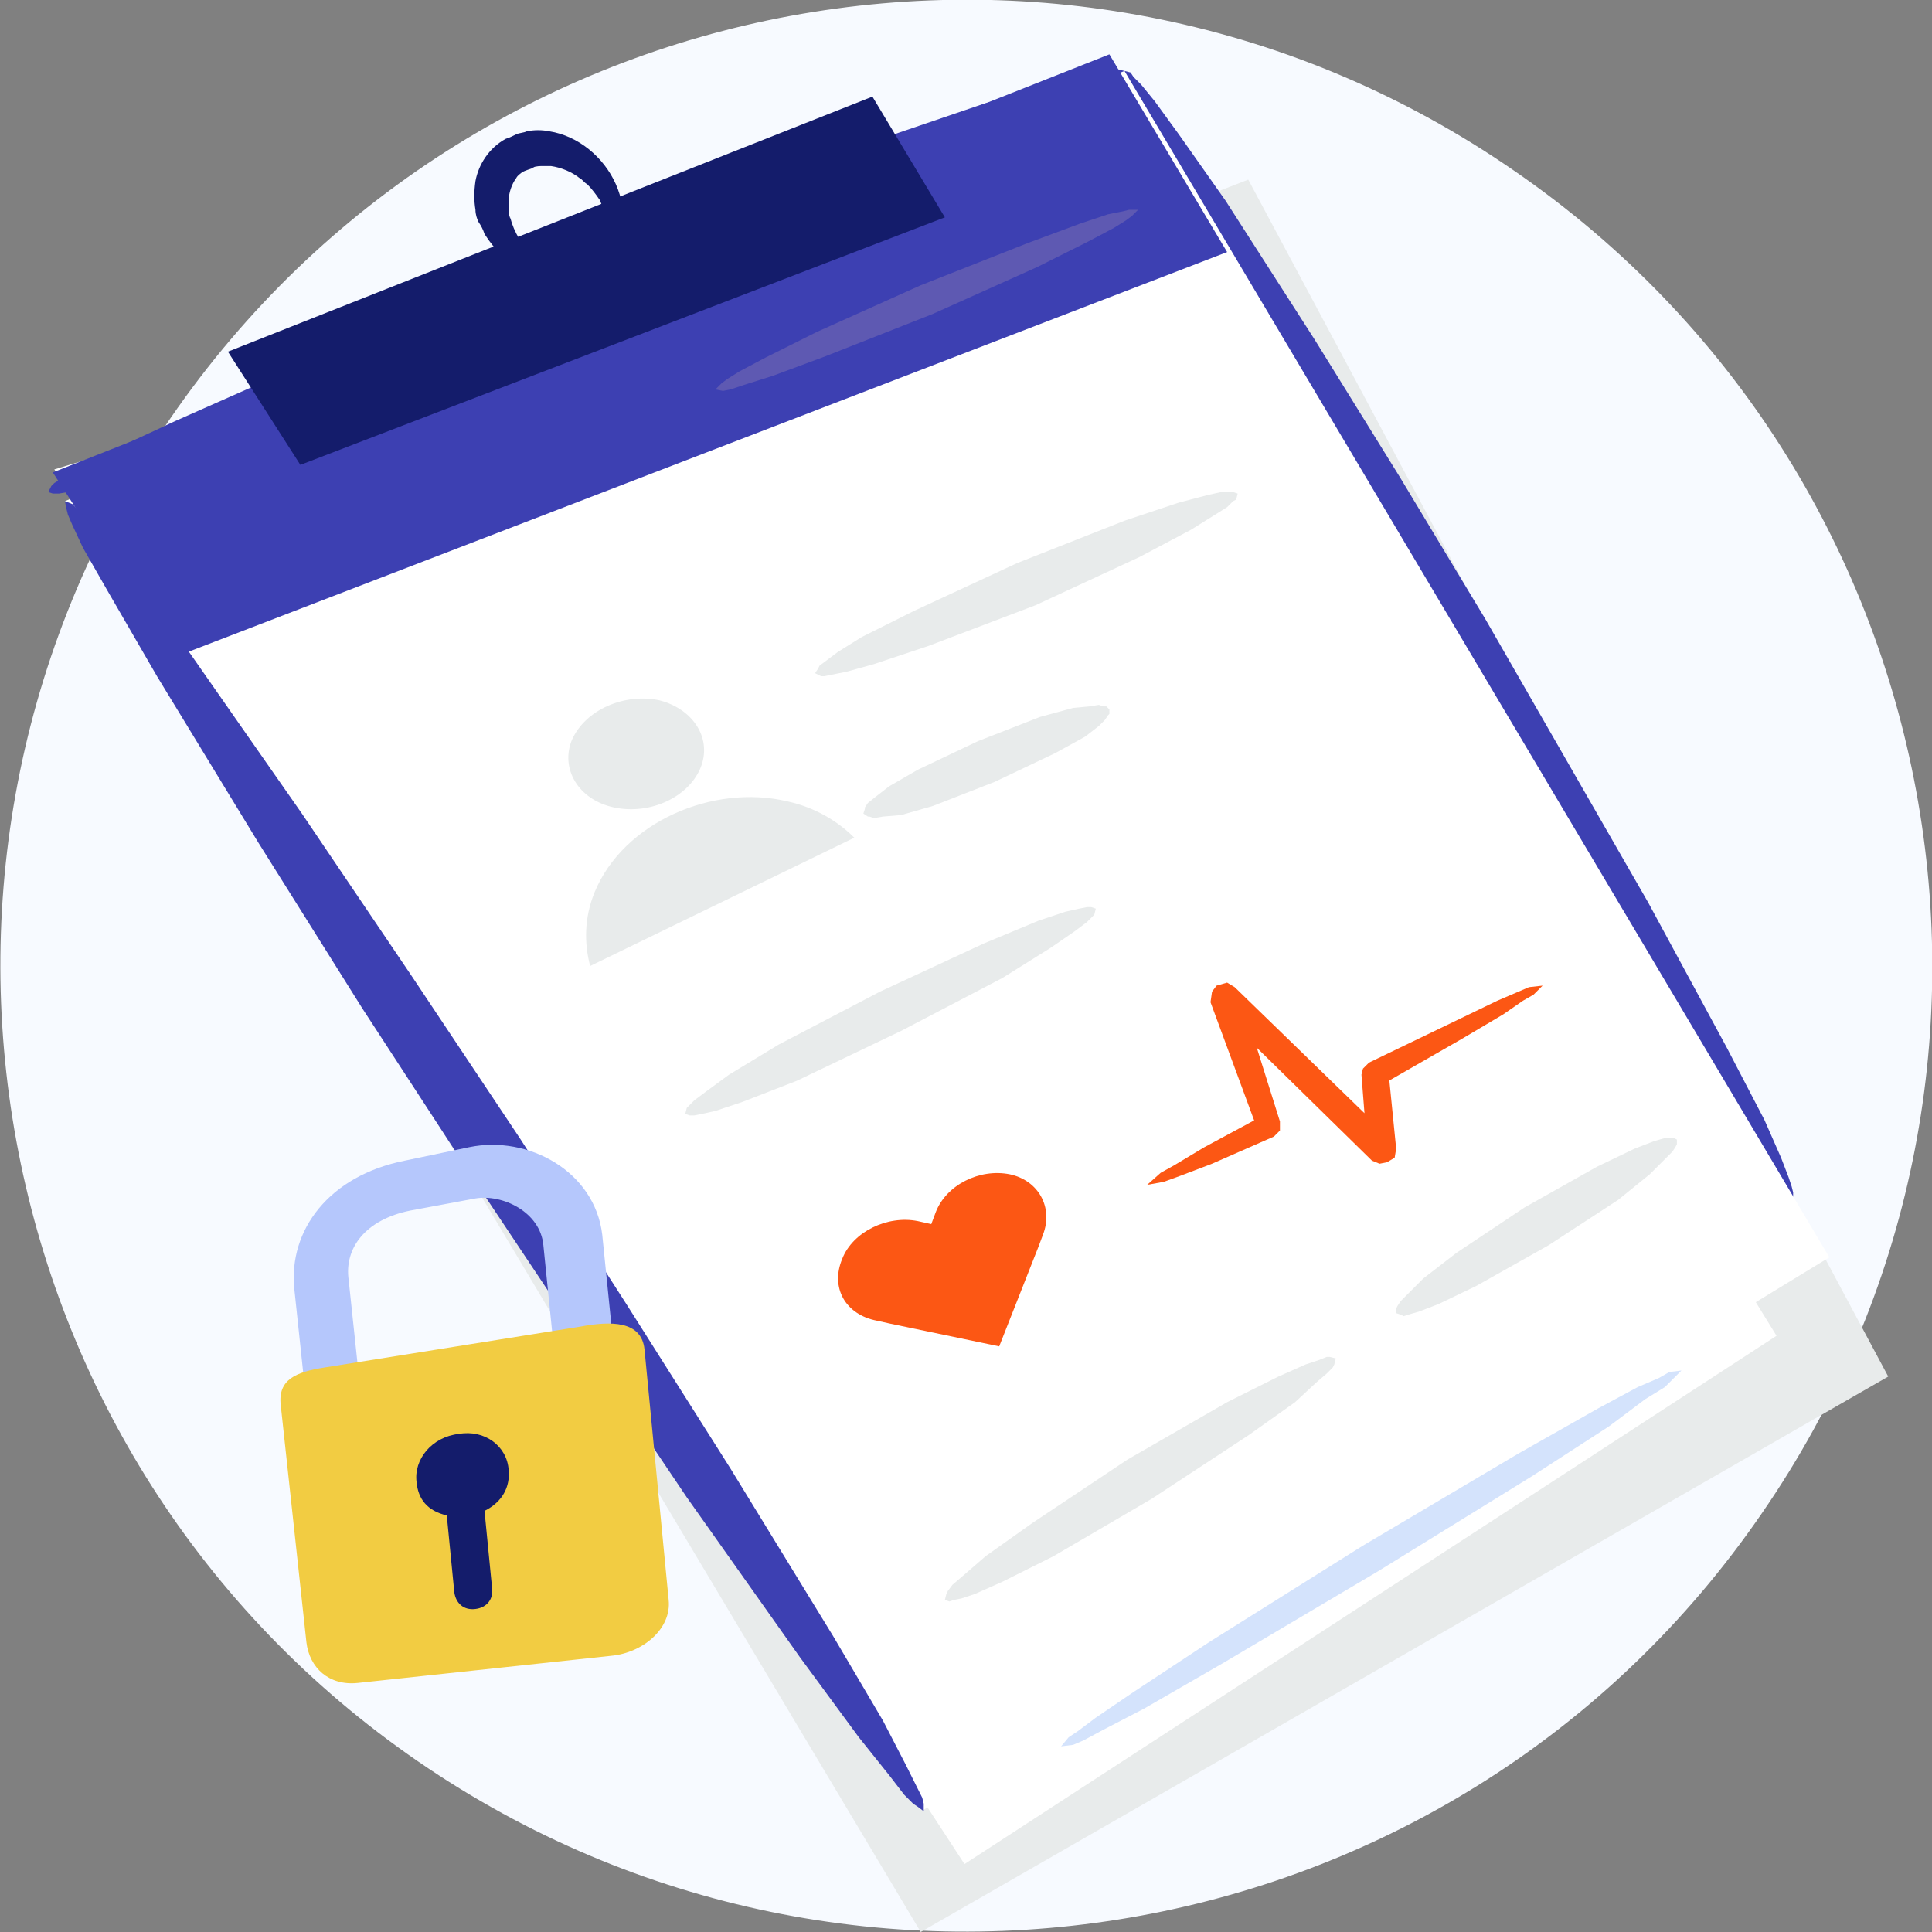 <?xml version="1.0" encoding="utf-8"?>
<!-- Generator: Adobe Illustrator 13.0.0, SVG Export Plug-In . SVG Version: 6.00 Build 14948)  -->
<!DOCTYPE svg PUBLIC "-//W3C//DTD SVG 1.1//EN" "http://www.w3.org/Graphics/SVG/1.1/DTD/svg11.dtd">
<svg version="1.1" xmlns="http://www.w3.org/2000/svg" xmlns:xlink="http://www.w3.org/1999/xlink" x="0px" y="0px" width="128px"
	 height="128px" viewBox="0 0 128 128" enable-background="new 0 0 128 128" xml:space="preserve">
<rect x="0" y="0" width="128" height="128" fill="#808080" stroke="none"/>
<g id="Layer_1">
</g>
<g id="bg">
	<path fill-rule="evenodd" clip-rule="evenodd" fill="#F7FAFF" d="M11.3,27.7c20-29.1,59.9-36.5,89-16.4c29.1,20,36.5,59.9,16.4,89
		c-20,29.1-59.9,36.4-89,16.4C-1.4,96.7-8.7,56.8,11.3,27.7z"/>
</g>
<g id="content">
	<polygon fill-rule="evenodd" clip-rule="evenodd" fill="#E8EBEB" points="125.1,91.2 82.7,11.9 8.8,40.6 61,128 	"/>
	<polygon fill="#3D40B2" points="3.2,32.6 3.4,32.2 3.6,32 4.1,31.7 5.2,31 7.3,29.9 11.6,27.9 20.4,24 29.2,20.3 38.1,16.8 
		47.1,13.3 56,10 65.1,6.9 69.7,5.5 72,4.9 73.2,4.7 73.8,4.6 74.1,4.6 74.5,4.7 74.3,5 74.1,5.2 73.6,5.6 72.5,6.2 70.4,7.3 
		66.1,9.4 57.3,13.3 48.5,16.9 39.6,20.5 30.6,23.9 21.6,27.2 12.6,30.3 8,31.7 5.7,32.3 4.5,32.6 3.9,32.7 3.5,32.7 	"/>
	<polygon fill="#3D40B2" points="74.5,4.7 74.9,4.8 75.1,5.1 75.6,5.6 76.5,6.7 78.1,8.9 81.2,13.3 87.1,22.5 92.8,31.7 98.4,41 
		103.8,50.4 109.2,59.8 114.4,69.4 116.9,74.2 118,76.7 118.5,78 118.7,78.6 118.8,79 118.8,79.4 118.4,79.2 118.1,79 117.7,78.5 
		116.8,77.4 115.2,75.2 112.1,70.7 106.2,61.6 100.5,52.4 94.9,43.1 89.4,33.7 84.1,24.2 78.9,14.7 76.4,9.8 75.3,7.4 74.8,6.1 
		74.5,5.4 74.5,5.1 	"/>
	<polygon fill-rule="evenodd" clip-rule="evenodd" fill="#FFFFFF" points="117.7,88.5 69.9,11 3.6,31.1 63.9,123.5 	"/>
	<polygon fill-rule="evenodd" clip-rule="evenodd" fill="#FFFFFF" points="121.2,83.3 74.5,4.7 4.3,33.2 61.2,119.9 	"/>
	<polygon fill-rule="evenodd" clip-rule="evenodd" fill="#3D40B2" points="3.5,31.3 11.4,43.6 81.3,16.7 73.5,3.6 	"/>
	<polygon fill="#3D40B2" points="4.3,33.2 4.8,33.4 5.1,33.7 5.6,34.3 6.7,35.5 8.7,38.1 12.6,43.3 20,53.9 27.3,64.7 34.5,75.5 
		41.5,86.4 48.4,97.3 55.2,108.4 58.5,114 60,116.9 60.7,118.3 61.1,119.1 61.2,119.5 61.2,120 60.8,119.7 60.5,119.5 59.9,118.9 
		58.9,117.6 56.9,115.1 53,109.8 45.5,99.2 38.3,88.5 31.1,77.7 24,66.8 17.1,55.8 10.4,44.8 7.1,39.1 5.5,36.3 4.8,34.8 4.5,34.1 
		4.4,33.7 	"/>
	<polygon fill="#D4E3FC" points="70.3,115.7 70.8,115.1 71.4,114.7 72.6,113.8 75.1,112.1 80.1,108.8 90.3,102.4 100.6,96.3 
		105.9,93.3 108.5,91.9 109.9,91.3 110.6,90.9 111.4,90.8 110.8,91.4 110.3,91.9 109,92.7 106.6,94.5 101.5,97.8 91.3,104.1 
		81,110.2 75.8,113.2 73.1,114.6 71.8,115.3 71.1,115.6 	"/>
	<polygon fill="#5E59B2" points="47.4,25.8 47.8,25.4 48.2,25.1 49,24.6 50.7,23.7 54.1,22 61,18.9 68.1,16.1 71.6,14.8 73.4,14.2 
		74.4,14 74.8,13.9 75.4,13.9 75,14.3 74.6,14.6 73.8,15.1 72.1,16 68.7,17.7 61.8,20.8 54.7,23.6 51.2,24.9 49.3,25.5 48.4,25.8 
		47.9,25.9 	"/>
	<polygon fill="#E8EBEB" points="54,44.6 54.2,44.3 54.3,44.1 54.7,43.8 55.5,43.2 57.1,42.2 60.5,40.5 67.4,37.3 74.5,34.5 
		78.1,33.3 80,32.8 80.9,32.6 81.4,32.6 81.7,32.6 82,32.7 81.9,33.1 81.7,33.2 81.3,33.6 80.5,34.1 78.9,35.1 75.5,36.9 68.6,40.1 
		61.5,42.8 57.9,44 56.1,44.5 55.1,44.7 54.6,44.8 54.4,44.8 	"/>
	<polygon fill="#E8EBEB" points="57.2,53.9 57.3,53.6 57.3,53.5 57.5,53.2 58,52.8 58.9,52.1 60.8,51 64.8,49.1 68.9,47.5 
		71.1,46.9 72.2,46.8 72.8,46.7 73.1,46.8 73.3,46.8 73.5,47 73.5,47.3 73.4,47.4 73.2,47.7 72.8,48.1 71.9,48.8 69.9,49.9 
		65.9,51.8 61.8,53.4 59.7,54 58.5,54.1 57.9,54.2 57.6,54.1 57.5,54.1 	"/>
	<polygon fill-rule="evenodd" clip-rule="evenodd" fill="#141C6B" points="15.1,23.3 19.9,30.8 62.6,14.4 57.8,6.4 	"/>
	<path fill="#141C6B" d="M38.2,18.2c-0.1,0-0.3,0.1-0.4,0.1c-0.4,0.1-0.8,0.1-1.2,0.1c-0.5,0-1.2-0.2-1.7-0.4
		c-1.2-0.5-2.1-1.4-2.8-2.5c-0.1-0.3-0.2-0.5-0.4-0.8c-0.1-0.2-0.2-0.5-0.2-0.8c-0.1-0.6-0.1-1.2,0-1.9c0.2-1.1,0.9-2.2,2-2.8
		c0.3-0.1,0.5-0.2,0.7-0.3c0.2-0.1,0.5-0.1,0.7-0.2c0.5-0.1,1-0.1,1.5,0c1.9,0.3,3.6,1.7,4.4,3.5c0.8,1.8,0.7,4-1,5.3
		c-0.4,0.3-0.8,0.4-1.2,0.5C38.4,18.2,38.3,18.2,38.2,18.2C38.2,18.2,38.2,18.2,38.2,18.2c0.3-0.1,0.6-0.3,0.9-0.4
		c0.8-0.5,1.2-1.4,1.2-2.3c0-0.2,0-0.5,0-0.6c0-0.2-0.1-0.4-0.1-0.6c-0.1-0.3-0.2-0.5-0.3-0.8c0,0,0,0,0,0.1
		c-0.1-0.1-0.1-0.3-0.2-0.4c-0.2-0.3-0.5-0.7-0.8-1c-0.2-0.1-0.3-0.3-0.5-0.4c-0.5-0.4-1.2-0.7-1.9-0.8c-0.2,0-0.3,0-0.5,0
		c-0.2,0-0.5,0-0.7,0.1c0.1,0,0.1,0,0.1,0c-0.3,0.1-0.6,0.2-0.8,0.3c-0.1,0.1-0.3,0.2-0.4,0.4c-0.3,0.4-0.5,1-0.5,1.5
		c0,0.1,0,0.2,0,0.2c0,0.1,0,0.2,0,0.3c0,0.1,0,0.2,0,0.3c0,0.1,0.1,0.3,0.1,0.4c0,0,0-0.1,0-0.1C34.3,16.4,36.1,18.1,38.2,18.2z"/>
	<polygon fill="#FC5714" points="76,78.5 76.9,77.7 77.8,77.2 79.8,76 83.7,73.9 83.3,74.3 83.3,74.8 80.2,66.4 80.3,65.7 
		80.6,65.3 81.3,65.1 81.8,65.4 92.2,75.5 91.7,75.2 91.1,75.3 90.7,75.7 90.6,76.3 90.2,71.2 90.3,70.8 90.7,70.4 96.3,67.7 
		99.2,66.3 100.6,65.7 101.3,65.4 102.2,65.3 101.6,65.9 100.9,66.3 99.6,67.2 96.9,68.8 91.5,71.9 91.9,71.6 92,71.1 92.5,76.1 
		92.4,76.7 91.9,77 91.4,77.1 90.9,76.9 80.5,66.7 81.1,67 81.7,66.9 82.1,66.4 82.1,65.7 84.8,74.3 84.8,74.9 84.4,75.3 80.3,77.1 
		78.2,77.9 77.1,78.3 	"/>
	<path fill-rule="evenodd" clip-rule="evenodd" fill="#B5C7FC" d="M36.7,89.4l-0.7-6.9c-0.2-2.2-2.7-3.4-4.5-3.1l-4.3,0.8
		c-3,0.6-4.4,2.5-4.1,4.6l0.7,6.6L20.2,92l-0.7-6.6c-0.4-3.9,2.3-7.5,7.3-8.5l4.3-0.9c3.9-0.8,8.3,1.6,8.8,5.8l0.7,6.9L36.7,89.4z"
		/>
	<path fill-rule="evenodd" clip-rule="evenodd" fill="#F2CC42" d="M20.3,108.8c0.2,1.7,1.5,2.9,3.4,2.7l16.8-1.8
		c2.1-0.2,4-1.8,3.8-3.7l-1.6-16.6c-0.2-1.9-2.2-1.9-4.3-1.5l-16.9,2.7c-1.9,0.3-3.1,0.8-2.9,2.5L20.3,108.8L20.3,108.8z"/>
	<path fill-rule="evenodd" clip-rule="evenodd" fill="#141C6B" d="M27.6,98.2c-0.2-1.5,1-3,2.8-3.2c1.7-0.3,3.2,0.8,3.3,2.4
		c0.1,1.1-0.4,2.1-1.6,2.7l0.5,5.1c0.1,0.7-0.3,1.3-1.1,1.4c-0.8,0.1-1.3-0.4-1.4-1.1l-0.5-5.1C28.3,100.1,27.7,99.3,27.6,98.2z"/>
	<path fill-rule="evenodd" clip-rule="evenodd" fill="#E8EBEB" d="M37.9,49c0.9-2,3.5-3.1,5.8-2.6c2.3,0.6,3.5,2.6,2.7,4.5
		c-0.8,1.9-3.3,3.1-5.7,2.6C38.3,53,37.1,50.9,37.9,49z"/>
	<path fill-rule="evenodd" clip-rule="evenodd" fill="#E8EBEB" d="M39.4,59.1c1.9-4.6,7.8-7.2,12.8-6c1.8,0.4,3.3,1.3,4.4,2.4
		L39.1,64C38.7,62.5,38.7,60.8,39.4,59.1z"/>
	<path fill-rule="evenodd" clip-rule="evenodd" fill="#FC5714" d="M60.8,80.9l0.9,0.2l0.3-0.8c0.7-1.8,2.9-2.9,4.9-2.5
		c1.9,0.4,2.9,2.2,2.2,4l-0.3,0.8l-2.6,6.6L59,87.7l-0.9-0.2c-2.1-0.4-3.1-2.2-2.3-4.1C56.5,81.6,58.8,80.5,60.8,80.9z"/>
	<polygon fill="#E8EBEB" points="62.6,106 62.7,105.6 62.8,105.4 63.1,105 63.8,104.4 65.3,103.1 68.4,100.9 74.7,96.7 81.3,92.9 
		84.7,91.2 86.5,90.4 87.4,90.1 87.9,89.9 88.1,89.9 88.5,90 88.4,90.4 88.3,90.6 87.9,91 87.2,91.6 85.8,92.9 82.7,95.1 76.3,99.3 
		69.8,103.1 66.4,104.8 64.6,105.6 63.7,105.9 63.2,106 62.9,106.1 	"/>
	<polygon fill="#E8EBEB" points="92.5,87 92.5,86.7 92.6,86.5 92.8,86.2 93.3,85.7 94.3,84.7 96.5,83 101,80 105.8,77.3 108.3,76.1 
		109.6,75.6 110.3,75.4 110.7,75.4 110.9,75.4 111.1,75.5 111.1,75.8 111,76 110.8,76.3 110.3,76.8 109.3,77.8 107.2,79.5 
		102.6,82.5 97.8,85.2 95.3,86.4 94,86.9 93.3,87.1 93,87.2 92.8,87.1 	"/>
	<polygon fill="#E8EBEB" points="45.4,73.8 45.5,73.4 45.7,73.2 46,72.9 46.8,72.3 48.3,71.2 51.6,69.2 58.3,65.7 65.2,62.5 
		68.8,61 70.6,60.4 71.5,60.2 72,60.1 72.3,60.1 72.6,60.2 72.5,60.6 72.3,60.8 72,61.1 71.2,61.7 69.6,62.8 66.4,64.8 59.7,68.3 
		52.8,71.6 49.2,73 47.4,73.6 46.5,73.8 46,73.9 45.7,73.9 	"/>
</g>
</svg>
